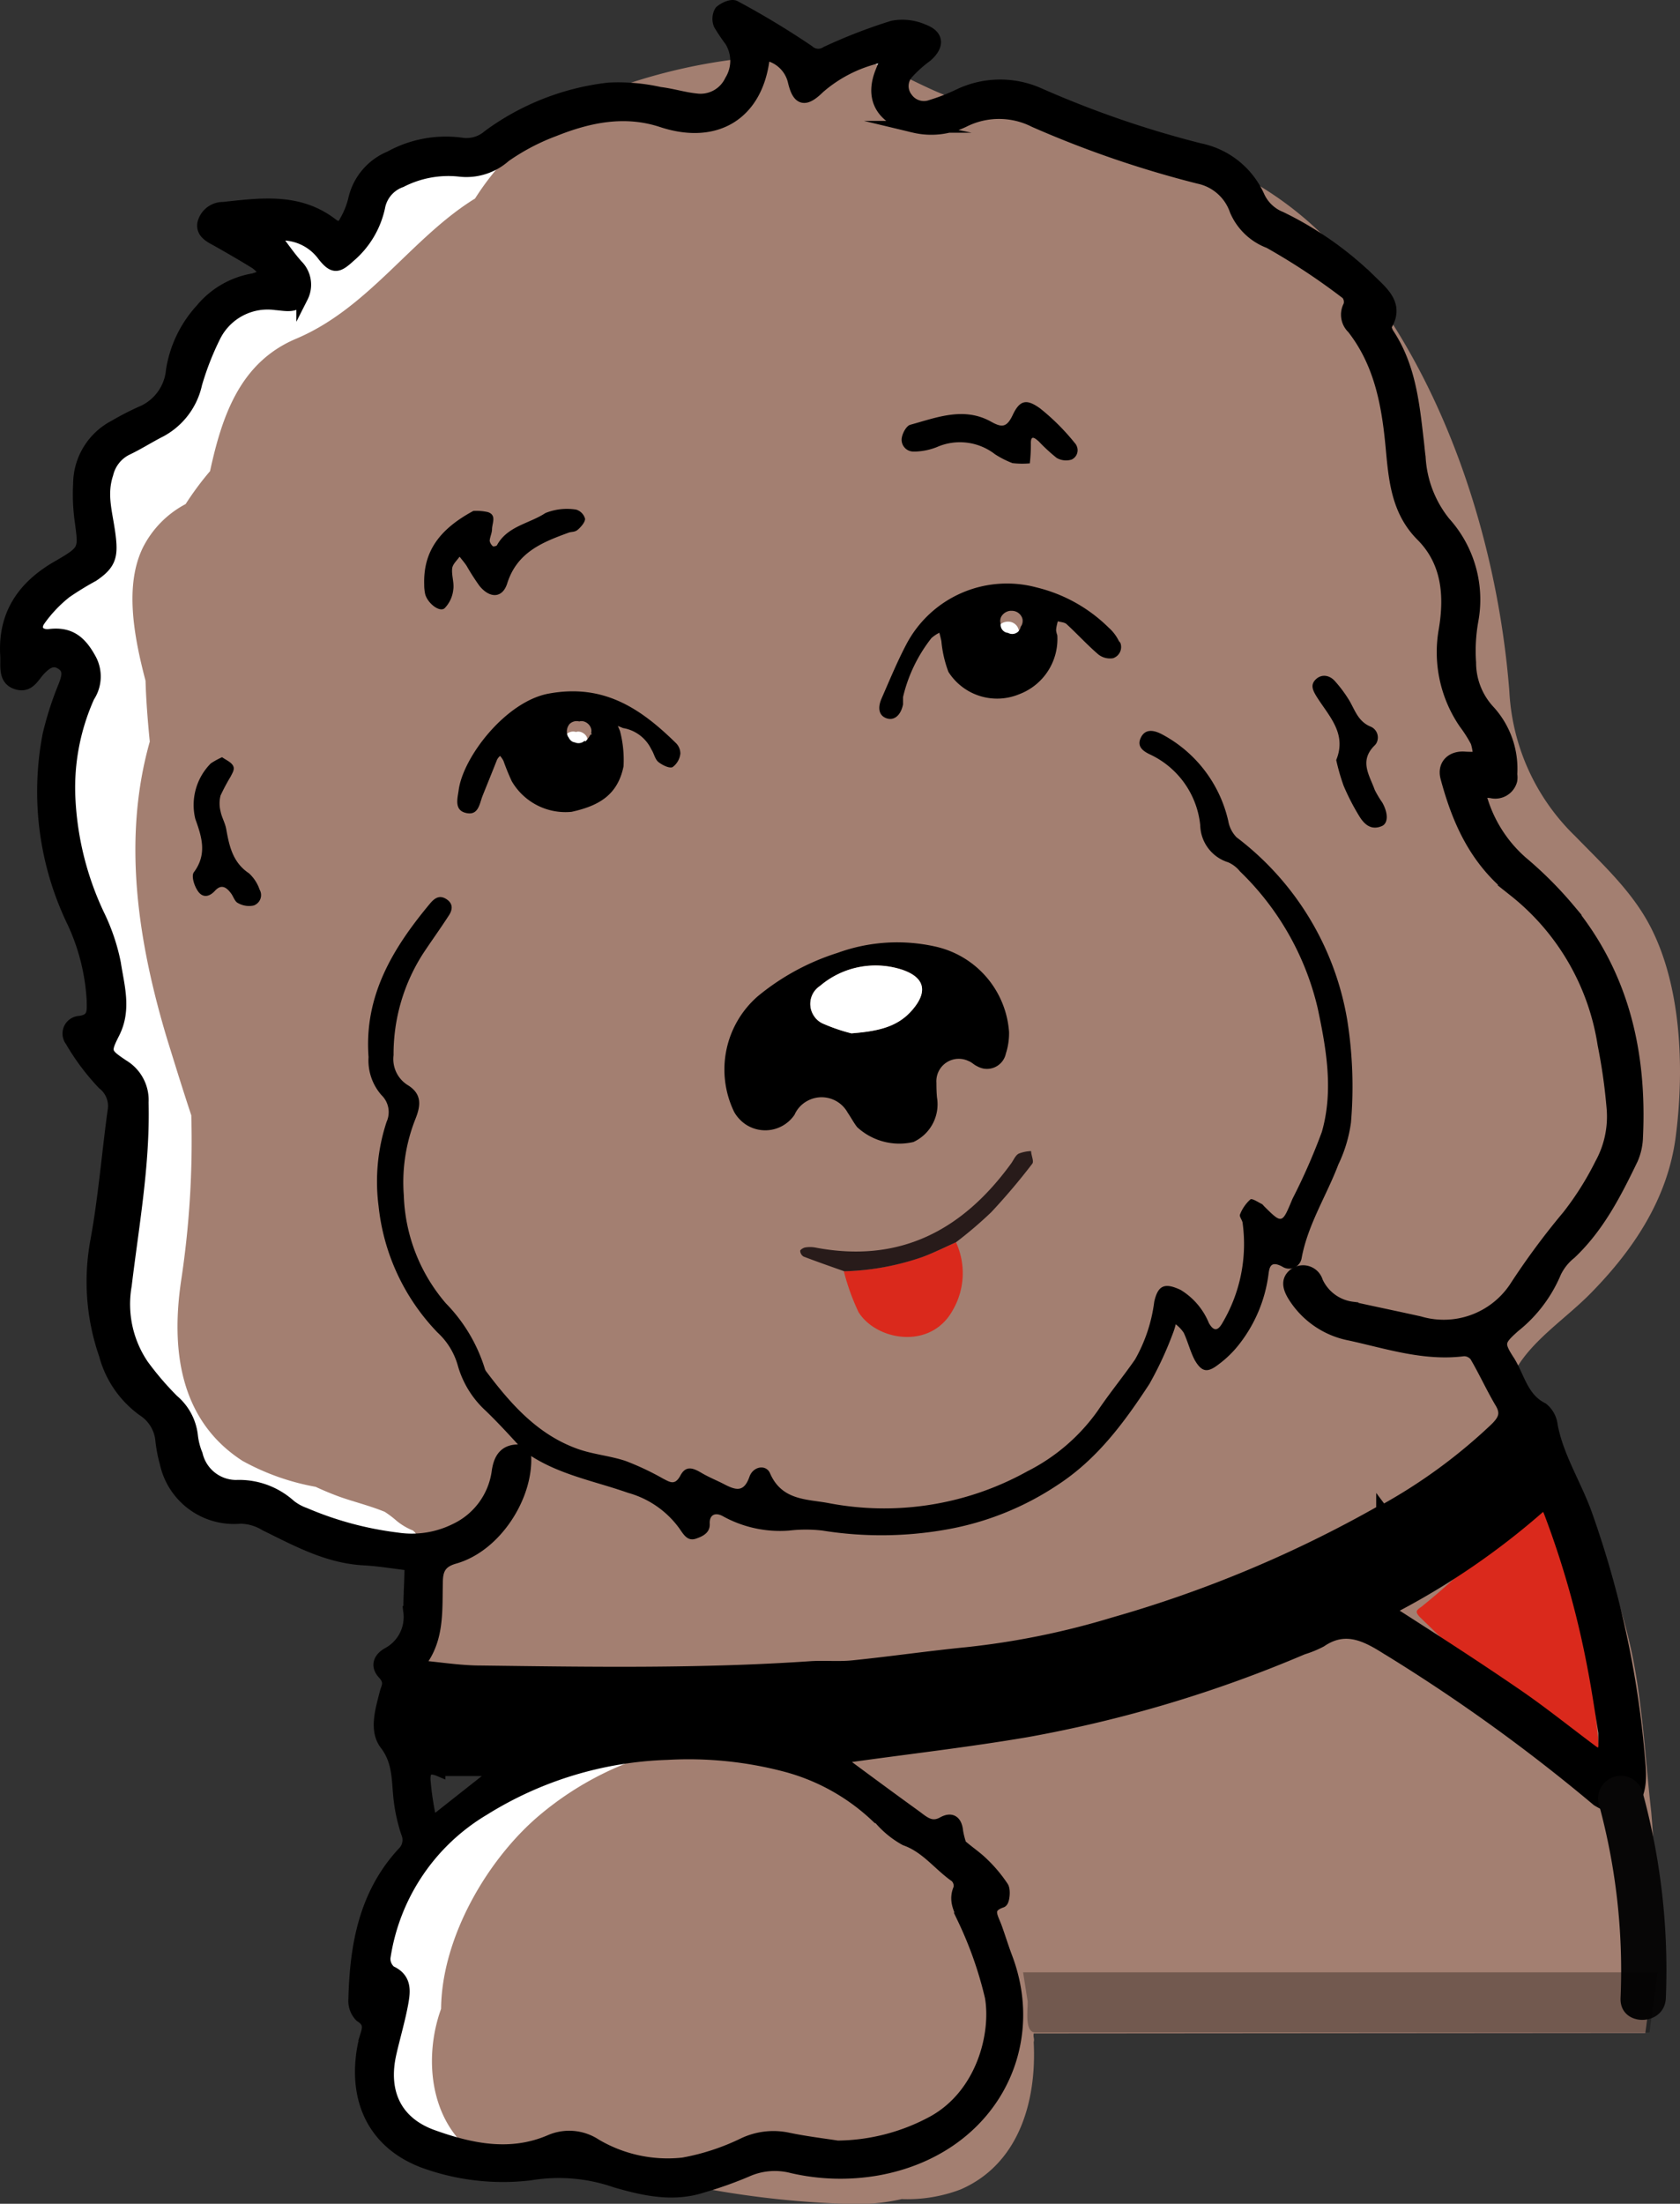 <svg id="Layer_1" data-name="Layer 1" xmlns="http://www.w3.org/2000/svg" viewBox="0 0 142.45 186.82"><rect x="0" y="0" width="142.45" height="186.82" fill="#333333" stroke="none"/><defs><style>.cls-1{fill:#fff;}.cls-2{fill:#a37f71;}.cls-3{fill:#da291c;}.cls-4{stroke:#000;stroke-miterlimit:10;}.cls-5{fill:#281b1a;}.cls-6{fill:#070606;}.cls-7{opacity:0.3;}</style></defs><title>henry_landingpage</title><g id="Group_332" data-name="Group 332"><g id="Group_265" data-name="Group 265"><path id="Path_796" data-name="Path 796" class="cls-1" d="M71,182a17.27,17.27,0,0,0,8.09-2.18c4.12-2.33,5.38-7.38,4.83-10.53a33.15,33.15,0,0,0-2.28-6.66c-.36-.87-.77-1.58-.33-2.54a1.08,1.08,0,0,0-.31-1c-1.44-1-2.48-2.5-4.27-3.13a7.58,7.58,0,0,1-2.36-2,17.9,17.9,0,0,0-7.75-4.3,32.39,32.39,0,0,0-10-1,31.2,31.2,0,0,0-15.53,4.71A17.61,17.61,0,0,0,32.67,166a1.41,1.41,0,0,0,.51,1.18c1.29.6,1.14,1.66,1,2.68-.27,1.43-.69,2.82-1,4.24-.74,3.24.5,5.92,3.58,7s6.56,1.87,9.91.44a4,4,0,0,1,3.91.33,12,12,0,0,0,7.4,1.58,19.25,19.25,0,0,0,5.11-1.67,6,6,0,0,1,3.82-.43C68.35,181.68,69.87,181.86,71,182Z" transform="translate(0.01 -0.04)"/><path id="Path_797" data-name="Path 797" class="cls-1" d="M23.44,19.92,23,19.79l.3.24c.62.82,1.2,1.69,1.89,2.46a2.33,2.33,0,0,1,.45,2.7c-.46.95-1.43.66-2.24.61a5,5,0,0,0-5.19,2.74,22.4,22.4,0,0,0-1.56,4,6,6,0,0,1-3,4c-1,.5-1.93,1.1-2.93,1.58a3.14,3.14,0,0,0-1.61,2c-.59,1.74,0,3.43.18,5.12s.08,2.53-1.4,3.51a25.73,25.73,0,0,0-2.3,1.41,11.59,11.59,0,0,0-2.25,2.39c-.48.72,0,1.32.89,1.21,1.74-.2,2.68.64,3.46,2.07a3.06,3.06,0,0,1-.15,3.12A18.75,18.75,0,0,0,5.91,68a26,26,0,0,0,2.44,9.6,17.13,17.13,0,0,1,1.4,4.12c.28,1.93.92,3.91-.08,5.88-.83,1.64-.8,1.73.79,2.79a3.39,3.39,0,0,1,1.63,3.11c.13,5.24-.8,10.37-1.42,15.52a9.22,9.22,0,0,0,1.45,6.67,25.28,25.28,0,0,0,2.57,3,4.59,4.59,0,0,1,1.6,3,5.54,5.54,0,0,0,.41,1.6A3.42,3.42,0,0,0,20,126a6.42,6.42,0,0,1,4.55,1.7,4.51,4.51,0,0,0,1.27.7,28.91,28.91,0,0,0,7.79,2.1,8.32,8.32,0,0,0,5.05-.78,6.3,6.3,0,0,0,3.54-4.87c.23-1.22.75-1.91,2-1.81l.36.49c.12,3.38-2.52,7.63-6,8.63-1.21.34-1.46,1-1.49,2.08-.06,2.27.13,4.59-1.29,6.61-.06.09.14.52.24.53,1.59.16,3.17.38,4.76.4,9.34.12,18.67.26,28-.37,1.18-.08,2.38,0,3.55-.07,3.24-.33,6.46-.8,9.7-1.12a67,67,0,0,0,12.38-2.47,103.3,103.3,0,0,0,22.76-9.54,46,46,0,0,0,9.59-7c.68-.66,1-1.23.47-2.15-.76-1.32-1.4-2.72-2.16-4a1.26,1.26,0,0,0-1-.48c-3.34.43-6.47-.63-9.64-1.32a7.23,7.23,0,0,1-4.83-3.36c-.38-.65-.57-1.32.18-1.84a1.24,1.24,0,0,1,1.71.39.89.89,0,0,1,.15.31,3.77,3.77,0,0,0,3,2.2c1.89.42,3.79.81,5.68,1.23a7.26,7.26,0,0,0,8.08-2.91,60.75,60.75,0,0,1,4.51-6.1,25.31,25.31,0,0,0,2.76-4.39,8.26,8.26,0,0,0,1-4.82,47.79,47.79,0,0,0-.75-5.33,20.64,20.64,0,0,0-7.56-13c-3.26-2.53-4.75-5.87-5.76-9.6-.29-1.09.47-1.82,1.6-1.71a11.42,11.42,0,0,0,1.17,0,5.44,5.44,0,0,0-.22-1.33,12.37,12.37,0,0,0-1-1.58,10.66,10.66,0,0,1-1.7-7.9c.48-2.9.27-5.78-1.94-8-2-2-2.29-4.53-2.52-7.06-.36-3.77-.91-7.44-3.33-10.53a1.55,1.55,0,0,1-.3-1.9,1.08,1.08,0,0,0-.2-1,53.49,53.49,0,0,0-6.58-4.35,5,5,0,0,1-2.86-2.74,4.23,4.23,0,0,0-3.12-2.75,87.75,87.75,0,0,1-13.93-4.78,6.63,6.63,0,0,0-6,0,6.37,6.37,0,0,1-4.23.45c-2-.41-3.92-1.82-2.75-4.7.07-.2.15-.39.23-.58.32-.69-.13-.73-.57-.59a11.76,11.76,0,0,0-4.93,2.55c-1.23,1.21-1.79,1.06-2.17-.58a3,3,0,0,0-1.85-2.08c-.35-.18-.62-.28-.69.28-.59,4.63-4,6.74-8.61,5.25C53,9.32,50,10,47,11.12a18.13,18.13,0,0,0-4.2,2.21A5,5,0,0,1,39,14.54a8.75,8.75,0,0,0-5.05.91,2.85,2.85,0,0,0-1.78,2.15,7.6,7.6,0,0,1-2.54,4.2c-1,.94-1.34,1-2.21-.11A4.31,4.31,0,0,0,23.44,19.92Z" transform="translate(0.01 -0.04)"/><path id="Path_798" data-name="Path 798" class="cls-2" d="M139.5,172.38a83.4,83.4,0,0,0,.5-18.75c-.51-4.47-.72-9-1.63-13.4-1-4.65-3-10.91-6.7-14.14-.42-.37-.88-.71-1.27-1.12-1.91-2-3.35-6.28-1.89-8.83s4.25-4.32,6.35-6.46c3.63-3.69,6.52-8,7.21-13.23.77-5.82.52-13.31-2.5-18.51-1.54-2.65-3.83-4.77-6-7a18.4,18.4,0,0,1-5.6-12.3c-1-12.77-5.52-26.83-14-36.71a29.09,29.09,0,0,0-8.72-7c-4-2.08-8.42-2.7-12.83-3.61C88.71,10.53,85,9.64,81.26,8.5c-3.33-1-6.34-3.38-9.88-3.71A47.94,47.94,0,0,0,52.89,7.25a22.87,22.87,0,0,0-12.62,9.62c-5.36,3.3-9,9.28-15.16,11.88-4.76,2-6.29,6.53-7.31,11.23a25.82,25.82,0,0,0-2.07,2.79,8.5,8.5,0,0,0-3.64,3.72c-1.51,3.14-.8,7.31.24,11.26.05,1.71.19,3.44.36,5.16-2.35,8.3-1,17,1.47,25.21.66,2.13,1.33,4.3,2.05,6.47a78.69,78.69,0,0,1-.86,14c-.86,5.8-.16,11.83,5.2,15.29a20.14,20.14,0,0,0,6.2,2.2q.9.42,1.86.78c1.17.44,2.66.79,4,1.34a8.07,8.07,0,0,1,.9.67,5.19,5.19,0,0,0,1.51.92l.15.15c1.78,2.25.62,6-.11,8.4-1.83,6.08,1,11.29,7.8,11.23,2.84,0,5.58-.75,8.44-.67,1,0,1.89.11,2.83.23a26.67,26.67,0,0,0-8.31,4.72c-4.38,3.65-8.37,10.31-8.43,16.48-.08.23-.16.46-.23.7-1.21,4.08-.51,9.12,3.21,11.68,2.54,1.75,4.83,1.2,7-.1a76.68,76.68,0,0,0,8.32,2.09,79.9,79.9,0,0,0,16.86,2.19,17.08,17.08,0,0,0,3.9-.43,12.67,12.67,0,0,0,5-.82c4.87-2.12,6.45-7.36,6.19-12.48.08-.36-.06-.38,0-.74M49.75,63a1.68,1.68,0,0,1-.49.71.75.75,0,0,1-.85.14.62.62,0,0,1-.37-.2h0a.74.74,0,0,1-.14-.22l0-.06A1,1,0,0,1,48,62.3a.83.83,0,0,1,.83-.21h0C49.32,61.92,50,62.47,49.75,63ZM84.6,53.21a1,1,0,0,1,.88-.47.91.91,0,0,1,.88.67.77.77,0,0,1-.14.7.75.75,0,0,1-.19.39.74.74,0,0,1-.88.12.68.68,0,0,1-.54-.35.78.78,0,0,1-.09-.42A.85.85,0,0,1,84.6,53.21Z" transform="translate(0.01 -0.04)"/><path id="Path_799" data-name="Path 799" class="cls-3" d="M135.8,150.84c0,.36,0,.73,0,1.09s-.07.52-.12.78a1.88,1.88,0,0,1-.64-.34c-1.89-2.1-3.72-4.33-5.65-6.33-2.93-3-5.91-5.94-8.9-8.81-.61-.59-.38-.69.05-1A61.35,61.35,0,0,0,131,125.42c.47-.66.65-.37.86.43A142,142,0,0,1,135,143.06c.34,2.57.57,5.17.85,7.75Z" transform="translate(0.01 -0.04)"/><path id="Path_800" data-name="Path 800" class="cls-4" d="M139,149.41a82.65,82.65,0,0,0-4.43-20.79c-.9-2.62-2.49-5-3-7.74a2.16,2.16,0,0,0-.78-1.44c-1.7-.84-2-2.64-2.84-4-1-1.52-.89-1.75.44-2.94a11.58,11.58,0,0,0,3.49-4.61,4.63,4.63,0,0,1,1.28-1.6c2.38-2.25,3.83-5.1,5.23-8a5,5,0,0,0,.41-1.83c.34-7.12-1.15-13.72-5.76-19.34a32.53,32.53,0,0,0-4-4A11.44,11.44,0,0,1,125.68,68c-.29-.83,0-.88.75-.8a1.41,1.41,0,0,0,1.71-1,1.46,1.46,0,0,0,0-.51,7.27,7.27,0,0,0-1.86-5.36,6,6,0,0,1-1.63-4.12,14.49,14.49,0,0,1,.19-3.54,9.76,9.76,0,0,0-2.36-8.35,9.65,9.65,0,0,1-2.11-5.53c-.06-.42-.09-.83-.14-1.25-.37-3.18-.67-6.38-2.51-9.17-.14-.21-.29-.6-.2-.75,1-1.65-.17-2.69-1.12-3.61a29,29,0,0,0-7.81-5.54,3.45,3.45,0,0,1-1.87-1.79,7,7,0,0,0-5-4A85.65,85.65,0,0,1,88.13,8a8.11,8.11,0,0,0-6.86.09A16.46,16.46,0,0,1,78.93,9a1.77,1.77,0,0,1-2.05-.65A1.65,1.65,0,0,1,77,6.19,10.67,10.67,0,0,1,78.56,4.8c1-.88,1-1.74-.27-2.21a4.41,4.41,0,0,0-2.61-.3,44.84,44.84,0,0,0-5.61,2.17,1.24,1.24,0,0,1-1.54-.12A71.51,71.51,0,0,0,62.3.58C62,.43,61.36.74,61.07,1A1.25,1.25,0,0,0,61,2.13a16.64,16.64,0,0,0,.93,1.38,3.2,3.2,0,0,1,0,3.37A2.81,2.81,0,0,1,59,8.46c-1-.1-2-.42-3.07-.55a16.09,16.09,0,0,0-4.32-.37,21.3,21.3,0,0,0-10.2,4,2.82,2.82,0,0,1-2.28.67,9.79,9.79,0,0,0-6.07,1.13A5.11,5.11,0,0,0,30,17a6.9,6.9,0,0,1-.7,1.74c-.24.52-.59.72-1.14.3-2.82-2.17-6-1.73-9.23-1.38A1.72,1.72,0,0,0,17.22,19c-.12.82.64,1.14,1.25,1.48,1.09.62,2.17,1.24,3.23,1.9a5.2,5.2,0,0,1,.85.84,3.66,3.66,0,0,1-1.06.49,7.3,7.3,0,0,0-4.43,2.55,9.91,9.91,0,0,0-2.5,5.19A4.24,4.24,0,0,1,11.91,35a23.31,23.31,0,0,0-2.22,1.15,5.57,5.57,0,0,0-3,4.91,16.27,16.27,0,0,0,.13,3.12c.33,2.47.4,2.52-1.83,3.82C2,49.68.29,52.09.51,55.62c.05.89-.21,2,.87,2.36s1.43-.59,2-1.18,1.12-.94,1.83-.48.5,1.14.23,1.85A27.55,27.55,0,0,0,4.1,62.33,25.4,25.4,0,0,0,6.18,78.22a18,18,0,0,1,1.66,6.64c0,.84.16,1.65-1.12,1.8A1,1,0,0,0,6,88.27a19.41,19.41,0,0,0,2.73,3.65,2.38,2.38,0,0,1,.88,2.31c-.5,3.65-.79,7.34-1.46,11a18.88,18.88,0,0,0,.73,9.66,8.52,8.52,0,0,0,3.25,4.72,3.39,3.39,0,0,1,1.54,2.59,11.85,11.85,0,0,0,.36,1.85,5.93,5.93,0,0,0,6.32,4.66,4.06,4.06,0,0,1,2.11.6c2.67,1.31,5.31,2.77,8.4,2.93,1.31.07,2.62.3,3.93.45,0,1.34-.11,2.69-.1,4a3.49,3.49,0,0,1-1.8,3.5c-.66.36-1.06,1-.4,1.72s.33,1.09.17,1.71c-.36,1.43-.87,3.09,0,4.26,1.21,1.56,1,3.22,1.23,4.91a14,14,0,0,0,.61,2.64,1.51,1.51,0,0,1-.36,1.69c-3.23,3.51-4,7.86-4.11,12.4a1.85,1.85,0,0,0,.53,1.45c.71.45.7.89.49,1.56a10.23,10.23,0,0,0-.4,2c-.44,4.23,1.51,7.46,5.41,8.85a19.62,19.62,0,0,0,8.86,1,14.71,14.71,0,0,1,7.27.61c2.42.7,4.87,1.25,7.38.43a33.25,33.25,0,0,0,3.74-1.33,5.8,5.8,0,0,1,3.85-.32,18.25,18.25,0,0,0,7.25.19c9.38-1.7,13.92-10.14,10.92-18-.32-.85-.58-1.71-.89-2.56s-.93-1.66.48-2.14c.17-.06.28-1,.08-1.27A11.79,11.79,0,0,0,83.33,158c-.58-.57-1.25-1-1.88-1.56a7.08,7.08,0,0,1-.29-1.12c-.08-.82-.44-1.21-1.23-.77-1.05.58-1.71-.15-2.42-.65-1.91-1.38-3.81-2.78-5.7-4.18a3.25,3.25,0,0,1-.5-.61,4.58,4.58,0,0,1,.73-.18c5-.7,10-1.27,15-2.12a108.73,108.73,0,0,0,23.41-7,8.9,8.9,0,0,0,1.54-.63c1.93-1.31,3.58-.63,5.36.48a148.71,148.71,0,0,1,18.08,13,7.87,7.87,0,0,0,2.24.93C139.19,152.52,139.12,150.9,139,149.41ZM74.39,154a7.82,7.82,0,0,0,2.36,2c1.79.63,2.83,2.13,4.27,3.13a1.07,1.07,0,0,1,.31,1c-.43,1,0,1.68.33,2.55A32.69,32.69,0,0,1,84,169.33c.54,3.15-.72,8.21-4.83,10.53A17.28,17.28,0,0,1,71,182c-1.15-.18-2.67-.36-4.16-.67a5.93,5.93,0,0,0-3.82.44,19.62,19.62,0,0,1-5.11,1.67,12,12,0,0,1-7.4-1.59,4.07,4.07,0,0,0-3.91-.33c-3.35,1.43-6.7.72-9.91-.43s-4.32-3.78-3.58-7c.32-1.41.74-2.81,1-4.23.18-1,.33-2.09-1-2.69a1.39,1.39,0,0,1-.51-1.18,17.6,17.6,0,0,1,8.42-12.54,31.21,31.21,0,0,1,15.53-4.72,32.29,32.29,0,0,1,10,1,17.84,17.84,0,0,1,7.75,4.3Zm-37.14-3.9h4.31a2.83,2.83,0,0,1,.4.08,2.06,2.06,0,0,1-.3.41l-4.37,3.45c-.41.32-.78.37-.89-.23A24.73,24.73,0,0,1,36,151c-.06-.94.33-1.25,1.25-.86Zm79.93-22a103.3,103.3,0,0,1-22.76,9.54A67.13,67.13,0,0,1,82,140.17c-3.24.32-6.46.79-9.69,1.12-1.18.12-2.37,0-3.55.07-9.33.64-18.66.49-28,.37-1.59,0-3.18-.24-4.76-.4-.1,0-.3-.44-.24-.53,1.42-2,1.22-4.34,1.28-6.6,0-1.08.28-1.75,1.49-2.09,3.52-1,6.17-5.24,6-8.63l-.35-.48c-1.31-.1-1.83.58-2,1.81a6.34,6.34,0,0,1-3.55,4.86,8.31,8.31,0,0,1-5,.78,28.74,28.74,0,0,1-7.78-2.1,4.38,4.38,0,0,1-1.27-.7A6.44,6.44,0,0,0,20,126a3.43,3.43,0,0,1-3.32-2.65,5.89,5.89,0,0,1-.41-1.6,4.59,4.59,0,0,0-1.6-3,25.41,25.41,0,0,1-2.57-3A9.19,9.19,0,0,1,10.66,109c.62-5.15,1.56-10.28,1.43-15.51a3.42,3.42,0,0,0-1.63-3.11c-1.59-1.06-1.63-1.16-.8-2.8,1-2,.36-4,.08-5.88a16.88,16.88,0,0,0-1.39-4.11A25.89,25.89,0,0,1,5.9,68a18.81,18.81,0,0,1,1.62-8.91,3.08,3.08,0,0,0,.16-3.13C6.89,54.5,6,53.65,4.21,53.86c-.91.11-1.37-.5-.89-1.21a11.39,11.39,0,0,1,2.26-2.39,25.73,25.73,0,0,1,2.3-1.41c1.48-1,1.64-1.68,1.4-3.51S8.51,42,9.1,40.21a3.12,3.12,0,0,1,1.6-2.05c1-.47,1.94-1.08,2.93-1.58a6,6,0,0,0,3-4,24.23,24.23,0,0,1,1.56-4,5,5,0,0,1,5.19-2.75c.82.06,1.79.34,2.24-.61a2.31,2.31,0,0,0-.45-2.7c-.68-.77-1.26-1.63-1.89-2.45l-.3-.24.42.12a4.34,4.34,0,0,1,4,1.76c.86,1.08,1.23,1,2.2.11a7.6,7.6,0,0,0,2.54-4.2A2.85,2.85,0,0,1,34,15.43,8.78,8.78,0,0,1,39,14.52a4.92,4.92,0,0,0,3.81-1.22A18.48,18.48,0,0,1,47,11.1c2.95-1.18,6-1.8,9.13-.76,4.58,1.5,8-.62,8.61-5.26.07-.55.34-.45.69-.27a3,3,0,0,1,1.85,2.08c.38,1.64.94,1.79,2.17.58a11.74,11.74,0,0,1,4.94-2.55c.43-.14.88-.1.57.59-.09.19-.16.38-.24.58-1.17,2.88.78,4.29,2.76,4.7a6.33,6.33,0,0,0,4.22-.45,6.63,6.63,0,0,1,6,0,88.44,88.44,0,0,0,13.93,4.78,4.21,4.21,0,0,1,3.12,2.75,5,5,0,0,0,2.86,2.73,55.66,55.66,0,0,1,6.59,4.36,1.07,1.07,0,0,1,.19,1,1.57,1.57,0,0,0,.3,1.9c2.42,3.1,3,6.76,3.33,10.53.24,2.53.52,5.06,2.52,7.06,2.21,2.22,2.43,5.1,1.94,8a10.66,10.66,0,0,0,1.7,7.9,11.36,11.36,0,0,1,1,1.58,5,5,0,0,1,.22,1.33,11.42,11.42,0,0,1-1.17,0c-1.13-.11-1.9.62-1.6,1.71,1,3.73,2.5,7.07,5.76,9.6a20.6,20.6,0,0,1,7.56,13,47.82,47.82,0,0,1,.76,5.33,8.33,8.33,0,0,1-1,4.82,25.74,25.74,0,0,1-2.77,4.39,62.33,62.33,0,0,0-4.51,6.1,7.26,7.26,0,0,1-8.08,2.91c-1.89-.42-3.78-.81-5.68-1.23a3.8,3.8,0,0,1-3-2.2,1.24,1.24,0,0,0-1.54-.84,1.3,1.3,0,0,0-.32.14c-.75.52-.56,1.19-.18,1.84a7.23,7.23,0,0,0,4.84,3.36c3.16.69,6.3,1.75,9.63,1.32a1.23,1.23,0,0,1,1,.48c.77,1.31,1.4,2.71,2.17,4,.53.92.2,1.49-.47,2.15a46.2,46.2,0,0,1-9.59,7ZM136,148.22a4.34,4.34,0,0,1-.14.6,2.84,2.84,0,0,1-.74-.26c-2.17-1.61-4.28-3.32-6.51-4.85-3.38-2.32-6.82-4.54-10.27-6.75-.71-.45-.43-.52.06-.8a62.85,62.85,0,0,0,12-8.24c.54-.5.75-.29,1,.33a77.49,77.49,0,0,1,3.7,13.18c.39,2,.66,4,1,5.94l-.08,0c0,.27,0,.55,0,.82Z" transform="translate(0.01 -0.04)"/><path id="Path_801" data-name="Path 801" d="M44.78,123.31l-.47-.38c-1-1.1-2.05-2.25-3.15-3.31a8.21,8.21,0,0,1-2.36-3.85A6,6,0,0,0,37.09,113a18.15,18.15,0,0,1-5-10.72,16.16,16.16,0,0,1,.68-7.14,2,2,0,0,0-.43-2.26,4.45,4.45,0,0,1-1.1-3.23c-.39-5.2,2.06-9.23,5.2-13,.37-.44.8-.8,1.43-.37s.44,1,.13,1.44c-.68,1.05-1.41,2.06-2.1,3.1a15.77,15.77,0,0,0-2.54,8.67A2.6,2.6,0,0,0,34.52,92c1.25.75,1.16,1.72.71,2.86a14.54,14.54,0,0,0-1,6.52,14.74,14.74,0,0,0,3.57,9.15,13.7,13.7,0,0,1,3.31,5.57.69.69,0,0,0,.1.19c2.11,2.8,4.4,5.4,7.83,6.6,1.3.45,2.72.57,4,1a23.08,23.08,0,0,1,3.18,1.5c.59.3,1,.6,1.47-.28s1.1-.61,1.78-.21,1.36.66,2,1c1,.51,1.62.6,2.07-.68.32-.9,1.43-1.06,1.75-.27,1,2.29,3.12,2.17,4.9,2.5a25,25,0,0,0,16.92-2.69,16.32,16.32,0,0,0,5.94-5.1c1-1.49,2.15-2.89,3.18-4.37a13.26,13.26,0,0,0,1.63-4.9c.32-1.42.9-1.63,2.24-1a5.89,5.89,0,0,1,2.39,2.8c.43.76.78.65,1.15,0a13.12,13.12,0,0,0,1.72-8.42c0-.27-.31-.59-.23-.77a3.34,3.34,0,0,1,.88-1.28c.15-.12.68.25,1,.4a1,1,0,0,1,.14.15c1.56,1.55,1.54,1.54,2.43-.6A51.62,51.62,0,0,0,112.07,96c1-3.49.39-7-.35-10.49a23.6,23.6,0,0,0-6.59-11.6,2.66,2.66,0,0,0-1-.77A3.37,3.37,0,0,1,101.76,70a7.45,7.45,0,0,0-4.25-6c-.62-.29-1.15-.69-.78-1.44s1.08-.64,1.77-.28a11.09,11.09,0,0,1,5.64,7.37,2.62,2.62,0,0,0,.7,1.37,24.52,24.52,0,0,1,9.38,15.46,35.93,35.93,0,0,1,.32,8.73,11.94,11.94,0,0,1-1.07,3.55c-1,2.64-2.58,5.07-3.11,7.92a1.07,1.07,0,0,1-1.65.73c-1-.53-1.09.07-1.17.71a12.14,12.14,0,0,1-2.48,5.88,9,9,0,0,1-1.77,1.72c-.93.72-1.41.63-2-.39-.38-.73-.58-1.56-.93-2.31a3.06,3.06,0,0,0-.68-.72,5.37,5.37,0,0,1-.23.75,30,30,0,0,1-2,4.31c-2.13,3.26-4.43,6.38-7.78,8.56a24.71,24.71,0,0,1-9.37,3.77,31.52,31.52,0,0,1-10.57.1,12.18,12.18,0,0,0-2.83,0,10,10,0,0,1-5.62-1.22c-.63-.35-1.15-.13-1.11.64s-.6,1.07-1.15,1.26c-.74.26-1.06-.34-1.44-.88a8,8,0,0,0-4.34-3C50.41,125.59,47.37,125.06,44.78,123.31Z" transform="translate(0.01 -0.04)"/><path id="Path_802" data-name="Path 802" d="M79.44,93.08a3.52,3.52,0,0,1-2,3.77,5.27,5.27,0,0,1-4.77-1.26c-.3-.38-.52-.82-.8-1.22a2.52,2.52,0,0,0-3.43-1,2.45,2.45,0,0,0-1.08,1.17,3,3,0,0,1-4.2.78,3.19,3.19,0,0,1-.91-1,8.23,8.23,0,0,1,2-9.83A20.13,20.13,0,0,1,71,80.82a14.79,14.79,0,0,1,8.38-.52,8,8,0,0,1,6.17,7.23,5.62,5.62,0,0,1-.27,1.82,1.64,1.64,0,0,1-1.93,1.27,1.93,1.93,0,0,1-.52-.2c-.25-.11-.45-.34-.71-.43a1.9,1.9,0,0,0-2.73,1.84C79.39,92.25,79.4,92.67,79.44,93.08Zm-7.26-5.44c2.17-.18,3.85-.51,5.1-1.91,1.39-1.56,1.18-2.8-.76-3.48a7.27,7.27,0,0,0-7,1.37A1.82,1.82,0,0,0,69,86.15a1.7,1.7,0,0,0,.85.69,15.13,15.13,0,0,0,2.35.8Z" transform="translate(0.01 -0.04)"/><path id="Path_803" data-name="Path 803" d="M57.27,63c-3-2.94-6.11-5-10.71-4.17-3.66.64-7.31,5.38-7.68,8.2-.09.68-.41,1.7.64,1.93s1.12-.78,1.39-1.46c.4-1,.81-2,1.23-3.07a1.26,1.26,0,0,1,.25-.31,2,2,0,0,1,.29.42c.21.59.44,1.16.7,1.72a5.27,5.27,0,0,0,5.08,2.6c2.2-.49,3.89-1.35,4.4-3.85a9.68,9.68,0,0,0-.3-3l-.18-.43.44.18a3.24,3.24,0,0,1,2.4,1.81c.23.34.3.83.6,1.07s.91.56,1.2.43a1.64,1.64,0,0,0,.66-1.15A1.26,1.26,0,0,0,57.27,63Zm-7.7-.17a.77.77,0,0,1-.85.14.57.57,0,0,1-.37-.2v0a.6.6,0,0,1-.14-.21l-.05-.06a1,1,0,0,1,.12-1.08.86.86,0,0,1,.83-.22h0c.52-.16,1.17.4,1,1h0l.07.07-.15.08a1.84,1.84,0,0,1-.41.55Z" transform="translate(0.01 -0.04)"/><path id="Path_804" data-name="Path 804" d="M94.87,54.4A3.65,3.65,0,0,0,94,53.25a13.07,13.07,0,0,0-6.11-3.41A9.64,9.64,0,0,0,76.82,54.7c-.77,1.47-1.4,3-2.07,4.53-.39.88-.2,1.51.44,1.71s1.19-.28,1.37-1.19c0-.2,0-.43,0-.62a12.81,12.81,0,0,1,2.41-5,3,3,0,0,1,.67-.45c.06.23.12.47.17.7A9.93,9.93,0,0,0,80.41,57a4.89,4.89,0,0,0,6,1.89,5,5,0,0,0,3.23-5,1.8,1.8,0,0,1-.1-.4c0-.26.08-.52.14-.78.25.07.58.08.75.24.91.84,1.74,1.75,2.68,2.56a1.6,1.6,0,0,0,1.25.33A1,1,0,0,0,95,54.57.53.53,0,0,0,94.87,54.4Zm-8.34-1.22a.75.75,0,0,1-.19.39.74.74,0,0,1-.88.12.68.68,0,0,1-.54-.35.69.69,0,0,1-.08-.42.79.79,0,0,1,.07-.64,1,1,0,0,1,.74-.46h.14a.93.93,0,0,1,.89.66A.82.82,0,0,1,86.53,53.18Z" transform="translate(0.01 -0.04)"/><path id="Path_805" data-name="Path 805" d="M41.35,43.45c.77.25.37.93.36,1.44,0,.34-.18.67-.2,1a.8.8,0,0,0,.29.47s.29,0,.34-.12c.89-1.61,2.74-1.81,4.1-2.71a4.9,4.9,0,0,1,2.6-.29,1.12,1.12,0,0,1,.76.78c0,.29-.33.67-.6.91s-.52.17-.78.26C46,46,43.84,46.84,43,49.49c-.4,1.28-1.48,1.3-2.36.21A19.71,19.71,0,0,1,39.55,48c-.18-.27-.39-.51-.59-.77-.22.32-.59.63-.63,1-.06.6.19,1.24.09,1.82a2.63,2.63,0,0,1-.74,1.56c-.44.35-1.44-.44-1.64-1.21a3.65,3.65,0,0,1-.08-.81c-.09-2.81,1.31-4.7,4.17-6.24A4.6,4.6,0,0,1,41.35,43.45Z" transform="translate(0.01 -0.04)"/><path id="Path_806" data-name="Path 806" class="cls-3" d="M81.05,105.35a6.25,6.25,0,0,1-.27,5.75c-1.88,3.43-6.52,2.57-8,.16a19.18,19.18,0,0,1-1.24-3.45,21.89,21.89,0,0,0,6.65-1.22C79.19,106.23,80.11,105.77,81.05,105.35Z" transform="translate(0.01 -0.04)"/><path id="Path_807" data-name="Path 807" d="M85.84,39.3a7.91,7.91,0,0,1-1.48-.75,4.85,4.85,0,0,0-4.93-.61,5.38,5.38,0,0,1-1.82.38h-.17a1,1,0,0,1-1-1c0-.45.38-1.17.73-1.27,2.26-.62,4.55-1.55,6.86-.26.9.5,1.32.51,1.83-.57.63-1.35,1.24-1.33,2.32-.56a18.82,18.82,0,0,1,2.93,2.92.84.84,0,0,1,.18.28A.87.87,0,0,1,90.85,39a1.59,1.59,0,0,1-1.26-.14,14.41,14.41,0,0,1-1.52-1.4c-.34-.29-.7-.61-.67.24a14.66,14.66,0,0,1-.09,1.62A7.21,7.21,0,0,1,85.84,39.3Z" transform="translate(0.01 -0.04)"/><path id="Path_808" data-name="Path 808" d="M18.82,64.23c.34.24.76.41.93.72s-.06.62-.19.9a17,17,0,0,0-.87,1.63,2.72,2.72,0,0,0,0,1.33c.1.53.4,1,.49,1.56.26,1.45.57,2.8,1.92,3.7A3.32,3.32,0,0,1,22,75.45a.93.93,0,0,1-.33,1.27.67.67,0,0,1-.21.09,1.9,1.9,0,0,1-1.3-.22c-.27-.13-.38-.56-.59-.83-.37-.49-.8-.81-1.35-.21s-1.08.55-1.43.06-.59-1.33-.36-1.63c1.14-1.53.67-3,.12-4.52a5,5,0,0,1,1.32-4.71A6.94,6.94,0,0,1,18.82,64.23Z" transform="translate(0.01 -0.04)"/><path id="Path_809" data-name="Path 809" d="M113.29,64.47c.93-2.27-.65-3.75-1.67-5.39-.33-.54-.54-1-.05-1.46s1.16-.35,1.61.16a11.14,11.14,0,0,1,1.23,1.66c.48.83.75,1.76,1.78,2.19a1,1,0,0,1,.57,1.27.83.83,0,0,1-.2.32c-1.36,1.33-.44,2.54,0,3.79a8.9,8.9,0,0,0,.64,1.07c.52.93.5,1.78-.07,2-.9.37-1.48-.18-1.89-.86a19.17,19.17,0,0,1-1.33-2.59A18.17,18.17,0,0,1,113.29,64.47Z" transform="translate(0.01 -0.04)"/><path id="Path_810" data-name="Path 810" class="cls-5" d="M81.05,105.35c-.94.42-1.86.88-2.82,1.24a21.89,21.89,0,0,1-6.65,1.22c-1.16-.41-2.31-.81-3.46-1.25a.61.61,0,0,1-.28-.48c0-.1.26-.26.42-.29a2.56,2.56,0,0,1,.83,0c7.16,1.38,12.52-1.44,16.65-7.14.2-.28.34-.65.62-.81a3.13,3.13,0,0,1,1.06-.22c0,.36.26.86.1,1.07q-1.63,2.13-3.47,4.1A34.47,34.47,0,0,1,81.05,105.35Z" transform="translate(0.01 -0.04)"/><path id="Path_811" data-name="Path 811" class="cls-1" d="M72.18,87.64c2.17-.17,3.85-.5,5.1-1.91,1.39-1.56,1.18-2.8-.76-3.47a7.26,7.26,0,0,0-7,1.36A1.82,1.82,0,0,0,69,86.15a1.77,1.77,0,0,0,.85.7A15.09,15.09,0,0,0,72.18,87.64Z" transform="translate(0.01 -0.04)"/><path id="Path_812" data-name="Path 812" class="cls-6" d="M139.23,151.83a1.93,1.93,0,0,0-3.71,1,53.72,53.72,0,0,1,1.88,16.59c-.1,2.47,3.74,2.46,3.84,0A57.19,57.19,0,0,0,139.23,151.83Z" transform="translate(0.01 -0.04)"/></g><path id="Path_414" data-name="Path 414" class="cls-7" d="M86.74,167.24h53.8l-.69,5.1H87.78c-.91,0-.65-1.82-.65-2.62Z" transform="translate(0.01 -0.04)"/></g></svg>